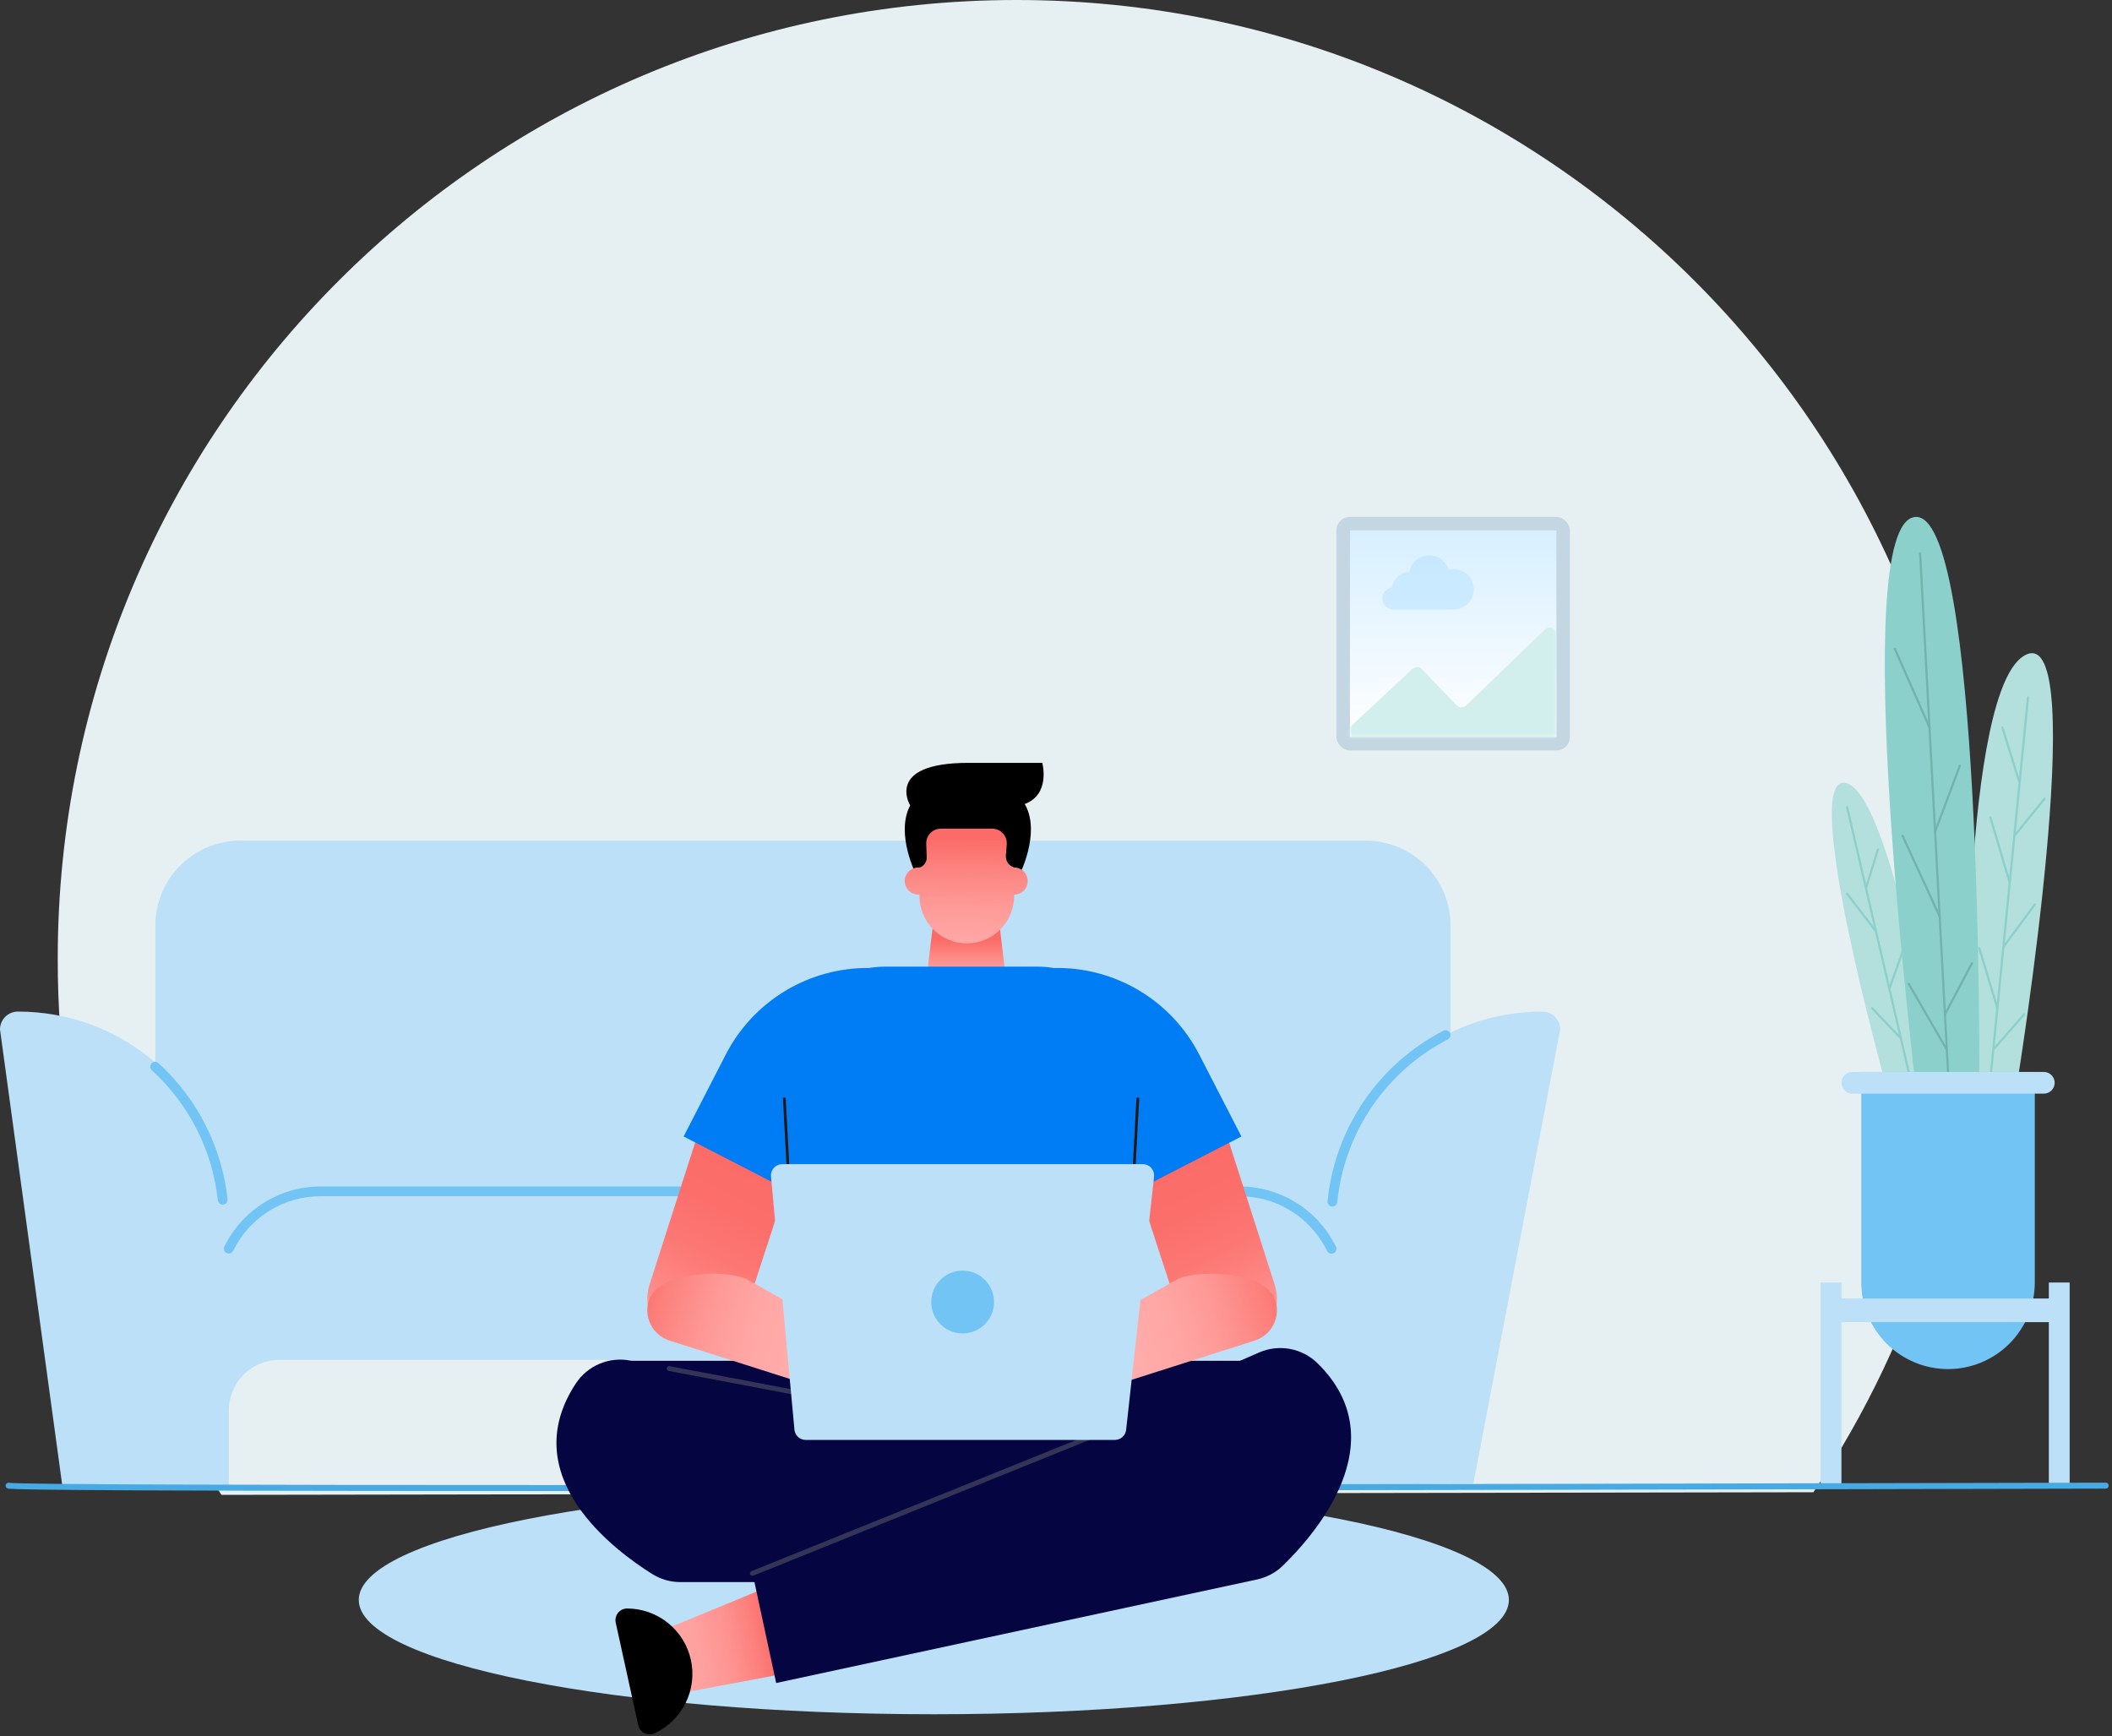<svg width="624" height="513" viewBox="0 0 624 513" fill="none" xmlns="http://www.w3.org/2000/svg">
<rect x="0" y="0" width="624" height="513" fill="#333333" stroke="none"/>
<path d="M535.778 440.905C567.063 394.302 583.727 339.422 583.635 283.292C583.635 126.833 456.802 0 300.347 0C143.892 0 17.059 126.833 17.059 283.292C16.968 339.741 33.822 394.918 65.438 441.683L535.778 440.905Z" fill="#E6EFF2"/>
<path d="M455.691 298.895C446.293 298.881 437.014 301.002 428.555 305.098V273.477C428.555 270.181 427.907 266.918 426.646 263.874C425.385 260.829 423.537 258.063 421.207 255.732C418.877 253.402 416.111 251.554 413.067 250.293C410.022 249.031 406.759 248.382 403.464 248.382H70.995C64.339 248.382 57.956 251.026 53.25 255.732C48.544 260.438 45.9 266.821 45.9 273.477V313.962C34.612 304.219 20.192 298.867 5.281 298.884C3.88 298.884 2.537 299.44 1.547 300.431C0.556 301.421 0 302.764 0 304.165L18.409 438.958H67.597V416.719C67.597 412.761 69.169 408.965 71.968 406.166C74.767 403.368 78.563 401.796 82.521 401.796H378.451C382.409 401.796 386.205 403.368 389.003 406.166C391.802 408.965 393.374 412.761 393.374 416.719V438.958L435.325 438.254L460.961 304.158C460.957 302.762 460.4 301.425 459.412 300.439C458.424 299.453 457.087 298.897 455.691 298.895Z" fill="#BBE0F8"/>
<path d="M393.678 356.469H393.537C393.156 356.431 392.805 356.244 392.562 355.949C392.319 355.653 392.204 355.273 392.241 354.892C393.297 344.304 396.985 334.148 402.97 325.35C408.954 316.551 417.044 309.39 426.503 304.517C426.841 304.359 427.227 304.338 427.58 304.458C427.933 304.578 428.226 304.83 428.397 305.162C428.568 305.493 428.604 305.878 428.498 306.236C428.391 306.593 428.151 306.896 427.827 307.08C418.798 311.729 411.075 318.563 405.361 326.959C399.647 335.355 396.123 345.047 395.11 355.152C395.08 355.511 394.915 355.845 394.65 356.089C394.385 356.333 394.038 356.468 393.678 356.469Z" fill="#72C4F4"/>
<path d="M65.794 355.916C65.438 355.916 65.095 355.785 64.83 355.547C64.566 355.309 64.398 354.981 64.361 354.628C62.77 339.908 55.86 326.277 44.928 316.293C44.773 316.169 44.646 316.016 44.554 315.841C44.461 315.666 44.406 315.474 44.391 315.277C44.376 315.08 44.402 314.882 44.467 314.695C44.531 314.509 44.634 314.337 44.768 314.192C44.902 314.047 45.064 313.931 45.245 313.851C45.426 313.771 45.621 313.729 45.819 313.728C46.016 313.727 46.212 313.767 46.394 313.844C46.575 313.922 46.739 314.037 46.875 314.18C58.325 324.639 65.563 338.918 67.23 354.335C67.271 354.716 67.158 355.097 66.918 355.394C66.678 355.692 66.329 355.882 65.949 355.923C65.897 355.924 65.845 355.922 65.794 355.916Z" fill="#72C4F4"/>
<path d="M67.597 370.368C67.376 370.367 67.159 370.316 66.96 370.22C66.79 370.136 66.639 370.02 66.514 369.878C66.389 369.736 66.293 369.57 66.233 369.391C66.172 369.212 66.147 369.023 66.159 368.834C66.172 368.645 66.221 368.46 66.305 368.291C68.926 362.964 72.987 358.479 78.027 355.343C83.067 352.207 88.885 350.545 94.821 350.547H366.168C371.964 350.539 377.651 352.119 382.61 355.118C387.57 358.117 391.612 362.419 394.297 367.555L394.649 368.259C394.748 368.427 394.812 368.614 394.837 368.808C394.862 369.002 394.847 369.199 394.794 369.387C394.74 369.575 394.649 369.75 394.526 369.902C394.403 370.054 394.25 370.179 394.077 370.27C393.904 370.361 393.714 370.416 393.519 370.431C393.324 370.447 393.128 370.422 392.943 370.36C392.758 370.297 392.587 370.197 392.442 370.067C392.296 369.936 392.179 369.778 392.096 369.6L391.744 368.896C389.303 364.226 385.628 360.315 381.118 357.589C376.608 354.863 371.437 353.426 366.168 353.434H94.807C89.408 353.413 84.112 354.914 79.528 357.767C74.944 360.62 71.258 364.708 68.893 369.562C68.774 369.804 68.589 370.008 68.36 370.15C68.131 370.292 67.867 370.368 67.597 370.368Z" fill="#72C4F4"/>
<rect x="394.848" y="152.726" width="69" height="69" rx="4" fill="#C3D6E2"/>
<rect x="398.848" y="156.726" width="61" height="61" fill="url(#paint0_linear_1127_39904)"/>
<mask id="mask0_1127_39904" style="mask-type:alpha" maskUnits="userSpaceOnUse" x="398" y="156" width="62" height="62">
<rect x="398.848" y="156.726" width="61" height="61" fill="url(#paint1_linear_1127_39904)"/>
</mask>
<g mask="url(#mask0_1127_39904)">
<path d="M417.3 197.621L395.848 217.642V219.726H459.848V187.434C459.848 185.669 457.729 184.769 456.459 185.994L433.193 208.433C432.397 209.201 431.128 209.177 430.362 208.379L420.108 197.698C419.35 196.909 418.1 196.875 417.3 197.621Z" fill="#D3EFED"/>
</g>
<path d="M429.59 180.086H411.585C410.76 180.071 409.971 179.744 409.379 179.169C408.786 178.595 408.434 177.817 408.394 176.993C408.354 176.168 408.629 175.36 409.164 174.731C409.698 174.102 410.451 173.699 411.271 173.605C411.424 172.349 412.028 171.191 412.972 170.348C413.916 169.505 415.134 169.035 416.4 169.024C416.636 167.703 417.309 166.5 418.312 165.609C419.315 164.717 420.588 164.189 421.927 164.108C423.266 164.028 424.594 164.4 425.696 165.166C426.798 165.931 427.61 167.045 428.003 168.328C428.52 168.185 429.054 168.113 429.59 168.114C431.156 168.147 432.646 168.792 433.742 169.911C434.837 171.03 435.45 172.534 435.45 174.1C435.45 175.666 434.837 177.169 433.742 178.288C432.646 179.407 431.156 180.052 429.59 180.086Z" fill="#A5DBFF" fill-opacity="0.39"/>
<path d="M572.527 319.217C572.527 319.217 558.735 233.756 545.213 231.32C531.69 228.885 556.842 319.217 556.842 319.217H572.527Z" fill="#B3E0DC"/>
<path fill-rule="evenodd" clip-rule="evenodd" d="M563.928 317.051C563.854 317.052 563.781 317.028 563.723 316.981C563.665 316.935 563.626 316.87 563.611 316.797L561.318 306.931L552.841 298.083C552.782 298.021 552.749 297.938 552.751 297.853C552.753 297.767 552.789 297.686 552.85 297.626C552.912 297.567 552.995 297.535 553.081 297.537C553.166 297.538 553.248 297.574 553.307 297.636L561.029 305.691L557.909 292.265C557.901 292.243 557.896 292.22 557.893 292.196L553.986 275.385L545.493 264.286C545.44 264.218 545.417 264.131 545.429 264.045C545.44 263.96 545.485 263.882 545.553 263.83C545.622 263.777 545.708 263.754 545.794 263.765C545.88 263.776 545.957 263.821 546.01 263.89L553.629 273.85L551.008 262.571C550.994 262.54 550.986 262.506 550.983 262.472L550.982 262.463L545.436 238.599C545.426 238.557 545.424 238.514 545.431 238.471C545.438 238.429 545.453 238.389 545.476 238.352C545.498 238.316 545.528 238.285 545.563 238.26C545.597 238.235 545.637 238.217 545.678 238.207C545.72 238.197 545.763 238.196 545.805 238.203C545.848 238.209 545.888 238.225 545.924 238.247C545.961 238.27 545.992 238.299 546.017 238.334C546.042 238.369 546.06 238.408 546.07 238.449L551.355 261.188L554.531 250.884C554.557 250.802 554.613 250.734 554.689 250.693C554.765 250.653 554.854 250.645 554.936 250.67C555.018 250.695 555.086 250.752 555.127 250.828C555.167 250.904 555.175 250.993 555.15 251.075L551.647 262.44L558.285 290.998L563.62 276.017C563.649 275.936 563.71 275.87 563.787 275.833C563.865 275.796 563.955 275.791 564.036 275.82C564.117 275.849 564.183 275.91 564.22 275.987C564.257 276.065 564.262 276.155 564.233 276.236L558.557 292.17L561.921 306.638C561.933 306.662 561.942 306.688 561.948 306.715C561.953 306.739 561.956 306.764 561.955 306.788L564.248 316.651C564.259 316.693 564.261 316.736 564.255 316.778C564.248 316.821 564.234 316.861 564.211 316.898C564.188 316.934 564.159 316.966 564.124 316.99C564.089 317.015 564.049 317.032 564.007 317.041L563.928 317.051Z" fill="#8BD0CA"/>
<path d="M581.046 318.871C581.046 318.871 579.41 202.417 598.616 193.426C617.821 184.435 596.164 318.871 596.164 318.871H581.046Z" fill="#B3E0DC"/>
<path fill-rule="evenodd" clip-rule="evenodd" d="M588.059 319.198H588.027C587.984 319.195 587.942 319.183 587.904 319.163C587.866 319.143 587.832 319.116 587.805 319.083C587.778 319.049 587.757 319.011 587.746 318.97C587.734 318.928 587.73 318.885 587.735 318.842L588.591 310.171C588.589 310.14 588.592 310.108 588.6 310.078L589.8 297.911L584.478 280.266C584.454 280.182 584.463 280.092 584.505 280.015C584.547 279.938 584.618 279.881 584.702 279.856C584.786 279.831 584.877 279.841 584.954 279.883C585.031 279.924 585.088 279.995 585.113 280.079L589.97 296.185L591.585 279.81C591.584 279.779 591.587 279.749 591.594 279.719L593.455 260.845L587.738 241.567C587.713 241.483 587.723 241.392 587.765 241.315C587.807 241.238 587.878 241.181 587.962 241.156C588.046 241.131 588.136 241.141 588.213 241.183C588.29 241.225 588.348 241.296 588.372 241.38L593.627 259.109L596.367 231.326L591.306 215.051C591.292 215.01 591.287 214.967 591.291 214.924C591.294 214.882 591.306 214.84 591.327 214.802C591.347 214.764 591.375 214.731 591.408 214.704C591.442 214.677 591.48 214.657 591.522 214.645C591.562 214.632 591.605 214.626 591.648 214.63C591.69 214.633 591.732 214.645 591.77 214.665C591.808 214.685 591.841 214.712 591.868 214.745C591.896 214.778 591.916 214.817 591.927 214.858L596.531 229.663L598.86 206.045C598.863 206.002 598.875 205.96 598.895 205.922C598.915 205.884 598.942 205.85 598.975 205.823C599.009 205.795 599.047 205.775 599.088 205.763C599.13 205.751 599.173 205.748 599.216 205.753C599.258 205.756 599.3 205.768 599.338 205.788C599.377 205.807 599.41 205.835 599.438 205.868C599.465 205.901 599.485 205.94 599.497 205.981C599.509 206.022 599.513 206.065 599.507 206.108L595.577 245.945L603.839 235.77C603.893 235.703 603.972 235.66 604.058 235.651C604.143 235.642 604.229 235.668 604.296 235.722C604.363 235.776 604.405 235.855 604.414 235.94C604.423 236.026 604.398 236.112 604.343 236.179L595.461 247.117L594.114 260.776C594.115 260.795 594.115 260.814 594.114 260.832C594.112 260.852 594.108 260.871 594.103 260.89L592.35 278.658L600.928 267.074C600.953 267.038 600.984 267.008 601.021 266.986C601.058 266.963 601.099 266.948 601.142 266.942C601.185 266.936 601.228 266.938 601.27 266.949C601.312 266.961 601.351 266.98 601.385 267.007C601.419 267.032 601.449 267.064 601.471 267.1C601.494 267.137 601.508 267.177 601.515 267.22C601.521 267.262 601.518 267.305 601.508 267.347C601.497 267.388 601.477 267.427 601.451 267.461L592.226 279.914L590.459 297.821C590.462 297.844 590.463 297.868 590.461 297.892C590.459 297.917 590.453 297.943 590.445 297.967L589.339 309.177L597.785 299.475C597.813 299.442 597.846 299.415 597.884 299.396C597.922 299.376 597.964 299.365 598.007 299.362C598.049 299.359 598.092 299.365 598.133 299.379C598.173 299.393 598.21 299.415 598.242 299.443C598.275 299.471 598.303 299.505 598.322 299.543C598.342 299.582 598.354 299.624 598.357 299.667C598.36 299.71 598.354 299.753 598.34 299.794C598.325 299.834 598.303 299.872 598.274 299.903L589.229 310.292L588.379 318.906C588.373 318.986 588.336 319.061 588.277 319.115C588.217 319.169 588.139 319.199 588.059 319.198Z" fill="#8BD0CA"/>
<path d="M565.703 318.871C566.02 318.871 545.682 155.256 565.703 152.754C585.724 150.251 584.788 318.871 584.788 318.871H565.703Z" fill="#8BD0CA"/>
<path d="M575.554 317.051C575.47 317.051 575.389 317.017 575.33 316.958C575.27 316.898 575.237 316.818 575.237 316.734L566.991 163.524C566.989 163.482 566.995 163.44 567.009 163.401C567.023 163.361 567.044 163.325 567.072 163.294C567.1 163.263 567.133 163.238 567.171 163.22C567.209 163.202 567.249 163.191 567.291 163.189C567.333 163.187 567.374 163.193 567.414 163.206C567.453 163.22 567.489 163.242 567.52 163.269C567.551 163.297 567.577 163.331 567.595 163.369C567.613 163.406 567.623 163.447 567.626 163.489L575.871 316.699C575.875 316.743 575.869 316.786 575.855 316.828C575.84 316.869 575.817 316.907 575.788 316.94C575.758 316.972 575.722 316.997 575.681 317.015C575.641 317.032 575.598 317.041 575.554 317.041V317.051Z" fill="#73B3AD"/>
<path d="M570.087 215.292C570.023 215.294 569.961 215.276 569.908 215.241C569.855 215.207 569.813 215.157 569.789 215.099L559.536 191.815C559.501 191.736 559.499 191.646 559.53 191.566C559.561 191.485 559.623 191.42 559.702 191.385C559.781 191.35 559.871 191.348 559.951 191.379C560.032 191.411 560.097 191.473 560.132 191.552L570.385 214.836C570.403 214.875 570.413 214.917 570.414 214.96C570.416 215.003 570.408 215.046 570.393 215.086C570.377 215.126 570.353 215.162 570.323 215.193C570.293 215.223 570.257 215.248 570.217 215.264C570.176 215.282 570.132 215.292 570.087 215.292Z" fill="#73B3AD"/>
<path d="M571.739 246.054C571.7 246.055 571.661 246.047 571.625 246.032C571.584 246.018 571.547 245.996 571.515 245.967C571.483 245.938 571.457 245.903 571.44 245.864C571.422 245.824 571.412 245.782 571.411 245.739C571.41 245.696 571.418 245.653 571.434 245.613L578.728 226.135C578.743 226.095 578.766 226.059 578.795 226.028C578.824 225.997 578.859 225.972 578.898 225.954C578.937 225.937 578.978 225.927 579.021 225.926C579.063 225.924 579.106 225.931 579.145 225.946C579.185 225.961 579.222 225.984 579.253 226.013C579.284 226.042 579.309 226.077 579.326 226.116C579.344 226.155 579.353 226.196 579.355 226.239C579.356 226.281 579.349 226.324 579.334 226.363L572.04 245.842C572.018 245.904 571.978 245.958 571.924 245.996C571.87 246.034 571.805 246.055 571.739 246.054Z" fill="#73B3AD"/>
<path d="M573.087 271.124C573.025 271.125 572.964 271.108 572.911 271.074C572.859 271.041 572.817 270.993 572.792 270.937L561.841 247.107C561.823 247.068 561.814 247.027 561.812 246.984C561.81 246.941 561.817 246.899 561.832 246.859C561.847 246.819 561.87 246.783 561.899 246.751C561.928 246.72 561.963 246.695 562.001 246.677C562.04 246.66 562.082 246.65 562.124 246.648C562.167 246.647 562.209 246.654 562.249 246.668C562.289 246.683 562.326 246.706 562.357 246.735C562.388 246.764 562.413 246.799 562.431 246.838L573.382 270.664C573.401 270.702 573.412 270.744 573.414 270.787C573.416 270.83 573.41 270.873 573.395 270.913C573.38 270.954 573.357 270.991 573.328 271.022C573.298 271.053 573.262 271.078 573.223 271.095C573.18 271.114 573.134 271.124 573.087 271.124Z" fill="#73B3AD"/>
<path d="M574.641 300.027C574.583 300.03 574.526 300.017 574.476 299.99C574.425 299.963 574.383 299.923 574.353 299.874C574.323 299.825 574.308 299.769 574.307 299.711C574.307 299.654 574.323 299.598 574.352 299.548L582.331 284.456C582.35 284.417 582.377 284.383 582.41 284.355C582.443 284.326 582.481 284.305 582.522 284.293C582.563 284.28 582.607 284.276 582.65 284.28C582.693 284.285 582.734 284.298 582.772 284.319C582.81 284.339 582.845 284.366 582.872 284.399C582.9 284.432 582.921 284.47 582.933 284.511C582.946 284.553 582.95 284.596 582.945 284.639C582.94 284.682 582.927 284.723 582.905 284.76L574.929 299.853C574.902 299.906 574.861 299.951 574.81 299.981C574.759 300.012 574.7 300.028 574.641 300.027Z" fill="#73B3AD"/>
<path d="M575.202 310.48C575.145 310.481 575.088 310.466 575.039 310.438C574.989 310.409 574.948 310.368 574.92 310.318L563.649 290.862C563.628 290.825 563.615 290.785 563.609 290.743C563.604 290.7 563.608 290.658 563.619 290.617C563.63 290.576 563.649 290.538 563.676 290.505C563.702 290.471 563.734 290.444 563.771 290.423C563.808 290.402 563.848 290.389 563.89 290.383C563.932 290.378 563.975 290.381 564.016 290.393C564.057 290.404 564.095 290.423 564.128 290.45C564.161 290.476 564.189 290.508 564.21 290.545L575.484 310.001C575.516 310.05 575.533 310.107 575.535 310.165C575.536 310.223 575.521 310.281 575.492 310.331C575.463 310.382 575.42 310.423 575.369 310.451C575.318 310.479 575.26 310.492 575.202 310.489V310.48Z" fill="#73B3AD"/>
<path d="M549.922 316.724H601.19V378.882C601.19 385.681 598.489 392.201 593.682 397.008C588.874 401.815 582.354 404.516 575.556 404.516C568.757 404.516 562.237 401.815 557.43 397.008C552.623 392.201 549.922 385.681 549.922 378.882V316.724Z" fill="#72C4F4"/>
<path d="M603.847 323.133H547.277C546.428 323.133 545.613 322.796 545.012 322.195C544.412 321.595 544.074 320.78 544.074 319.93C544.074 319.081 544.412 318.266 545.012 317.664C545.613 317.063 546.427 316.725 547.277 316.724H603.857C604.707 316.725 605.521 317.063 606.122 317.664C606.723 318.266 607.06 319.081 607.06 319.93C607.06 320.352 606.977 320.769 606.815 321.158C606.654 321.548 606.417 321.901 606.119 322.199C605.82 322.496 605.466 322.732 605.076 322.892C604.686 323.053 604.269 323.135 603.847 323.133Z" fill="#BBE0F8"/>
<path d="M605.34 378.939V383.671H544.063V378.939H537.914V383.671V390.648V439.36H544.063V390.648H605.34V439.36H611.486V390.648V383.671V378.939H605.34Z" fill="#BBE0F8"/>
<path d="M163.08 440.539C3.741 440.539 2.682 440.007 2.157 439.75C1.956 439.654 1.799 439.485 1.717 439.278C1.636 439.071 1.636 438.84 1.718 438.633C1.799 438.426 1.957 438.257 2.158 438.161C2.359 438.065 2.589 438.049 2.801 438.117C5.815 438.609 73.37 438.775 162.823 438.775C344.998 438.775 618.056 438.071 622.154 438.071C622.387 438.071 622.611 438.164 622.776 438.329C622.941 438.494 623.034 438.717 623.034 438.951C623.034 439.184 622.941 439.408 622.776 439.573C622.611 439.738 622.387 439.831 622.154 439.831C620.612 439.831 466.283 440.225 313.55 440.419C252.029 440.503 202.657 440.539 163.08 440.539Z" fill="#47AAE3"/>
<path d="M275.903 506.502C369.738 506.502 445.806 491.382 445.806 472.73C445.806 454.078 369.738 438.958 275.903 438.958C182.068 438.958 106 454.078 106 472.73C106 491.382 182.068 506.502 275.903 506.502Z" fill="#BBE0F8"/>
<path d="M307.945 225.4H286.118C261.228 225.4 268.913 237.976 268.913 237.976C264.442 246.46 270.779 258.62 270.779 258.62H301.126C301.126 258.62 307.463 246.46 302.999 237.976C302.921 237.828 302.826 237.705 302.745 237.564C310.491 234.709 307.945 225.4 307.945 225.4Z" fill="black"/>
<path d="M373.409 402.052H186.336V443.805H373.409V402.052Z" fill="#050542"/>
<path d="M346.374 434.363V467.456H201.03C198.086 467.456 195.201 466.629 192.704 465.069C181.438 458.028 152.074 436.159 170.148 408.741C171.872 406.137 174.335 404.107 177.22 402.911C180.105 401.714 183.282 401.407 186.343 402.028L346.374 434.363Z" fill="#050542"/>
<path d="M201.262 500.253L197.062 481.165L230.236 467.502L236.003 493.719L201.262 500.253Z" fill="url(#paint2_linear_1127_39904)"/>
<path d="M229.326 497.272L371.413 466.675C374.29 466.053 376.935 464.636 379.046 462.584C388.551 453.339 412.681 425.77 389.255 402.781C387.022 400.596 384.187 399.126 381.114 398.562C378.041 397.997 374.869 398.363 372.005 399.613L222.352 464.887" fill="#050542"/>
<path d="M222.351 465.608C222.174 465.622 221.999 465.57 221.858 465.462C221.717 465.355 221.621 465.199 221.587 465.025C221.554 464.851 221.585 464.671 221.676 464.519C221.767 464.366 221.911 464.253 222.08 464.2L328.047 421.405C328.225 421.333 328.423 421.335 328.599 421.41C328.775 421.485 328.914 421.627 328.985 421.804C329.057 421.982 329.055 422.18 328.98 422.356C328.905 422.532 328.763 422.671 328.586 422.743L222.619 465.538C222.534 465.578 222.444 465.601 222.351 465.608Z" fill="#343456"/>
<path d="M188.581 509.766C188.695 510.27 188.921 510.743 189.242 511.148C189.563 511.553 189.972 511.881 190.437 512.107C190.902 512.332 191.413 512.451 191.93 512.453C192.447 512.454 192.958 512.34 193.425 512.117C197.404 510.257 200.632 507.098 202.577 503.159C204.522 499.22 205.068 494.737 204.125 490.446C203.183 486.156 200.808 482.314 197.392 479.552C193.975 476.791 189.72 475.275 185.328 475.254C184.81 475.248 184.298 475.358 183.829 475.577C183.36 475.796 182.947 476.117 182.619 476.518C182.292 476.918 182.058 477.387 181.937 477.89C181.815 478.393 181.808 478.917 181.916 479.422L188.581 509.766Z" fill="black"/>
<path d="M295.789 423.651H295.652L197.567 405.066C197.475 405.048 197.387 405.013 197.308 404.961C197.229 404.909 197.162 404.843 197.109 404.765C197.056 404.687 197.019 404.6 196.999 404.508C196.98 404.415 196.979 404.32 196.997 404.228C197.015 404.135 197.05 404.047 197.102 403.969C197.153 403.89 197.22 403.822 197.298 403.769C197.376 403.716 197.463 403.679 197.555 403.66C197.647 403.641 197.742 403.64 197.835 403.658L295.923 422.239C296.113 422.257 296.287 422.349 296.409 422.495C296.53 422.642 296.589 422.831 296.571 423.02C296.553 423.21 296.461 423.385 296.314 423.506C296.168 423.628 295.979 423.686 295.789 423.668V423.651Z" fill="#343456"/>
<path d="M366.11 397.501L367.704 396.98C369.437 396.413 371.041 395.511 372.424 394.325C373.808 393.139 374.945 391.692 375.769 390.067C376.594 388.441 377.09 386.669 377.229 384.852C377.369 383.035 377.149 381.208 376.583 379.476L362.832 336.592L336.129 350.322L348.606 388.604C349.17 390.338 350.071 391.943 351.257 393.329C352.442 394.714 353.889 395.852 355.515 396.679C357.14 397.505 358.912 398.003 360.73 398.144C362.548 398.285 364.376 398.066 366.11 397.501Z" fill="url(#paint3_linear_1127_39904)"/>
<path d="M303.296 417.574L370.711 396.099C371.931 395.711 373.059 395.077 374.027 394.238C374.994 393.399 375.781 392.372 376.338 391.219C376.895 390.066 377.211 388.811 377.267 387.532C377.323 386.252 377.118 384.975 376.664 383.777C373.802 376.194 355.872 374.874 348.289 377.736L298.801 405.668L303.296 417.574Z" fill="url(#paint4_linear_1127_39904)"/>
<path d="M202.417 397.501L200.822 396.98C197.323 395.836 194.422 393.349 192.756 390.067C191.091 386.784 190.797 382.975 191.94 379.476L205.694 336.592L232.398 350.322L219.917 388.604C219.353 390.338 218.452 391.943 217.267 393.328C216.082 394.714 214.636 395.852 213.01 396.678C211.385 397.505 209.613 398.002 207.795 398.143C205.978 398.285 204.15 398.066 202.417 397.501Z" fill="url(#paint5_linear_1127_39904)"/>
<path d="M265.23 417.574L197.815 396.099C196.595 395.711 195.467 395.077 194.499 394.238C193.532 393.399 192.746 392.372 192.189 391.219C191.631 390.066 191.315 388.811 191.259 387.532C191.203 386.252 191.408 384.975 191.862 383.777C194.724 376.194 212.654 374.874 220.238 377.736L269.722 405.668L265.23 417.574Z" fill="url(#paint6_linear_1127_39904)"/>
<path d="M298.383 298.944H272.578L275.644 273.279H295.317L298.383 298.944Z" fill="url(#paint7_linear_1127_39904)"/>
<path d="M366.779 335.789L354.306 311.565C350.263 303.707 344.092 297.145 336.497 292.626C328.903 288.108 320.191 285.817 311.356 286.013C309.746 285.75 308.118 285.613 306.487 285.604H261.625C259.997 285.614 258.371 285.749 256.763 286.009C248.037 285.93 239.459 288.277 231.988 292.787C224.517 297.298 218.445 303.795 214.45 311.554L201.984 335.789L233.317 351.917L236.063 418.521C236.102 419.484 236.513 420.394 237.21 421.06C237.907 421.726 238.834 422.095 239.798 422.091H328.335C329.293 422.086 330.212 421.713 330.901 421.048C331.59 420.383 331.996 419.478 332.035 418.521L334.778 352.251L366.779 335.789Z" fill="#007CF4"/>
<path d="M334.717 352.259H334.692C334.584 352.251 334.483 352.202 334.41 352.121C334.338 352.04 334.3 351.934 334.305 351.826L335.763 324.616C335.776 324.513 335.828 324.418 335.907 324.352C335.987 324.286 336.089 324.252 336.192 324.257C336.296 324.262 336.394 324.306 336.466 324.381C336.539 324.455 336.58 324.554 336.583 324.658L335.125 351.871C335.12 351.976 335.075 352.074 334.999 352.146C334.923 352.219 334.822 352.259 334.717 352.259Z" fill="#1F191A"/>
<path d="M233.195 352.258C233.09 352.259 232.988 352.219 232.912 352.147C232.835 352.075 232.789 351.976 232.783 351.871L231.329 324.658C231.326 324.604 231.333 324.55 231.351 324.499C231.369 324.448 231.396 324.402 231.432 324.362C231.468 324.322 231.512 324.289 231.561 324.266C231.61 324.243 231.662 324.23 231.716 324.228C231.77 324.225 231.823 324.233 231.874 324.251C231.925 324.269 231.971 324.297 232.011 324.333C232.051 324.369 232.084 324.412 232.107 324.461C232.13 324.509 232.143 324.562 232.146 324.615L233.603 351.825C233.608 351.934 233.57 352.04 233.498 352.121C233.425 352.202 233.324 352.251 233.216 352.258H233.195Z" fill="#1F191A"/>
<path d="M299.644 256.31L299.433 256.233C298.733 255.979 298.135 255.503 297.731 254.878C297.327 254.252 297.138 253.511 297.194 252.769L297.448 249.477C297.493 248.887 297.416 248.293 297.222 247.734C297.027 247.174 296.719 246.661 296.317 246.227C295.914 245.792 295.427 245.445 294.884 245.208C294.341 244.97 293.755 244.848 293.163 244.848H277.958C277.381 244.848 276.81 244.964 276.278 245.19C275.747 245.415 275.267 245.746 274.866 246.161C274.465 246.576 274.152 247.068 273.945 247.607C273.739 248.146 273.643 248.721 273.663 249.298L273.804 253.293C273.828 253.965 273.632 254.626 273.246 255.177C272.861 255.728 272.306 256.138 271.667 256.346C271.554 256.346 271.445 256.31 271.315 256.31C270.252 256.31 269.233 256.733 268.482 257.484C267.731 258.235 267.309 259.254 267.309 260.317C267.309 261.379 267.731 262.398 268.482 263.15C269.233 263.901 270.252 264.323 271.315 264.323C271.431 264.323 271.54 264.298 271.667 264.288V264.749C271.667 266.585 272.028 268.404 272.73 270.1C273.432 271.797 274.462 273.338 275.76 274.637C277.059 275.935 278.6 276.965 280.296 277.668C281.993 278.371 283.811 278.733 285.647 278.733C287.483 278.733 289.301 278.371 290.998 277.668C292.694 276.965 294.235 275.935 295.533 274.637C296.832 273.338 297.861 271.797 298.564 270.1C299.266 268.404 299.627 266.585 299.627 264.749V264.323C300.689 264.323 301.708 263.901 302.46 263.15C303.211 262.398 303.633 261.379 303.633 260.317C303.633 259.254 303.211 258.235 302.46 257.484C301.708 256.733 300.689 256.31 299.627 256.31H299.644Z" fill="url(#paint8_linear_1127_39904)"/>
<path d="M329.393 425.446H238.036C237.207 425.446 236.407 425.137 235.795 424.578C235.182 424.019 234.8 423.252 234.723 422.426L227.791 347.604C227.749 347.143 227.803 346.678 227.95 346.239C228.098 345.8 228.335 345.396 228.647 345.054C228.959 344.712 229.339 344.439 229.763 344.251C230.186 344.064 230.645 343.968 231.108 343.968H337.667C338.135 343.967 338.597 344.066 339.025 344.256C339.452 344.447 339.834 344.726 340.147 345.074C340.459 345.423 340.694 345.834 340.837 346.279C340.98 346.725 341.027 347.196 340.976 347.661L332.72 422.482C332.63 423.3 332.24 424.055 331.626 424.603C331.011 425.15 330.216 425.451 329.393 425.446Z" fill="#BBE0F8"/>
<path d="M284.413 393.983C289.537 393.983 293.69 389.83 293.69 384.707C293.69 379.583 289.537 375.43 284.413 375.43C279.29 375.43 275.137 379.583 275.137 384.707C275.137 389.83 279.29 393.983 284.413 393.983Z" fill="#72C4F4"/>
<defs>
<linearGradient id="paint0_linear_1127_39904" x1="429.348" y1="156.726" x2="429.348" y2="217.726" gradientUnits="userSpaceOnUse">
<stop stop-color="#D7EFFF"/>
<stop offset="1" stop-color="white"/>
</linearGradient>
<linearGradient id="paint1_linear_1127_39904" x1="429.348" y1="156.726" x2="429.348" y2="217.726" gradientUnits="userSpaceOnUse">
<stop stop-color="#D7EFFF"/>
<stop offset="1" stop-color="white"/>
</linearGradient>
<linearGradient id="paint2_linear_1127_39904" x1="155.291" y1="493.159" x2="227.66" y2="479.099" gradientUnits="userSpaceOnUse">
<stop offset="0.3" stop-color="#FFACAA"/>
<stop offset="0.54" stop-color="#FFAAA7"/>
<stop offset="0.69" stop-color="#FEA19F"/>
<stop offset="0.81" stop-color="#FD9491"/>
<stop offset="0.92" stop-color="#FC807D"/>
<stop offset="1" stop-color="#FB6B67"/>
</linearGradient>
<linearGradient id="paint3_linear_1127_39904" x1="375.692" y1="404.538" x2="344.289" y2="338.828" gradientUnits="userSpaceOnUse">
<stop offset="0.08" stop-color="#FFACAA"/>
<stop offset="0.17" stop-color="#FE9D9A"/>
<stop offset="0.34" stop-color="#FD8784"/>
<stop offset="0.52" stop-color="#FC7774"/>
<stop offset="0.73" stop-color="#FB6E6A"/>
<stop offset="1" stop-color="#FB6B67"/>
</linearGradient>
<linearGradient id="paint4_linear_1127_39904" x1="293.999" y1="407.319" x2="381.913" y2="380.549" gradientUnits="userSpaceOnUse">
<stop offset="0.46" stop-color="#FFACAA"/>
<stop offset="0.58" stop-color="#FFA7A5"/>
<stop offset="0.73" stop-color="#FE9996"/>
<stop offset="0.89" stop-color="#FC817D"/>
<stop offset="1" stop-color="#FB6B67"/>
</linearGradient>
<linearGradient id="paint5_linear_1127_39904" x1="192.834" y1="404.538" x2="224.237" y2="338.828" gradientUnits="userSpaceOnUse">
<stop offset="0.08" stop-color="#FFACAA"/>
<stop offset="0.17" stop-color="#FE9D9A"/>
<stop offset="0.34" stop-color="#FD8784"/>
<stop offset="0.52" stop-color="#FC7774"/>
<stop offset="0.73" stop-color="#FB6E6A"/>
<stop offset="1" stop-color="#FB6B67"/>
</linearGradient>
<linearGradient id="paint6_linear_1127_39904" x1="274.527" y1="407.319" x2="186.613" y2="380.549" gradientUnits="userSpaceOnUse">
<stop offset="0.46" stop-color="#FFACAA"/>
<stop offset="0.58" stop-color="#FFA7A5"/>
<stop offset="0.73" stop-color="#FE9996"/>
<stop offset="0.89" stop-color="#FC817D"/>
<stop offset="1" stop-color="#FB6B67"/>
</linearGradient>
<linearGradient id="paint7_linear_1127_39904" x1="285.481" y1="304.911" x2="285.481" y2="273.11" gradientUnits="userSpaceOnUse">
<stop offset="0.51" stop-color="#FFACAA"/>
<stop offset="0.86" stop-color="#FB6B67"/>
</linearGradient>
<linearGradient id="paint8_linear_1127_39904" x1="285.267" y1="287.256" x2="285.576" y2="247.636" gradientUnits="userSpaceOnUse">
<stop stop-color="#FFACAA"/>
<stop offset="0.23" stop-color="#FFA7A5"/>
<stop offset="0.49" stop-color="#FE9A97"/>
<stop offset="0.77" stop-color="#FC8380"/>
<stop offset="1" stop-color="#FB6B67"/>
</linearGradient>
</defs>
</svg>
